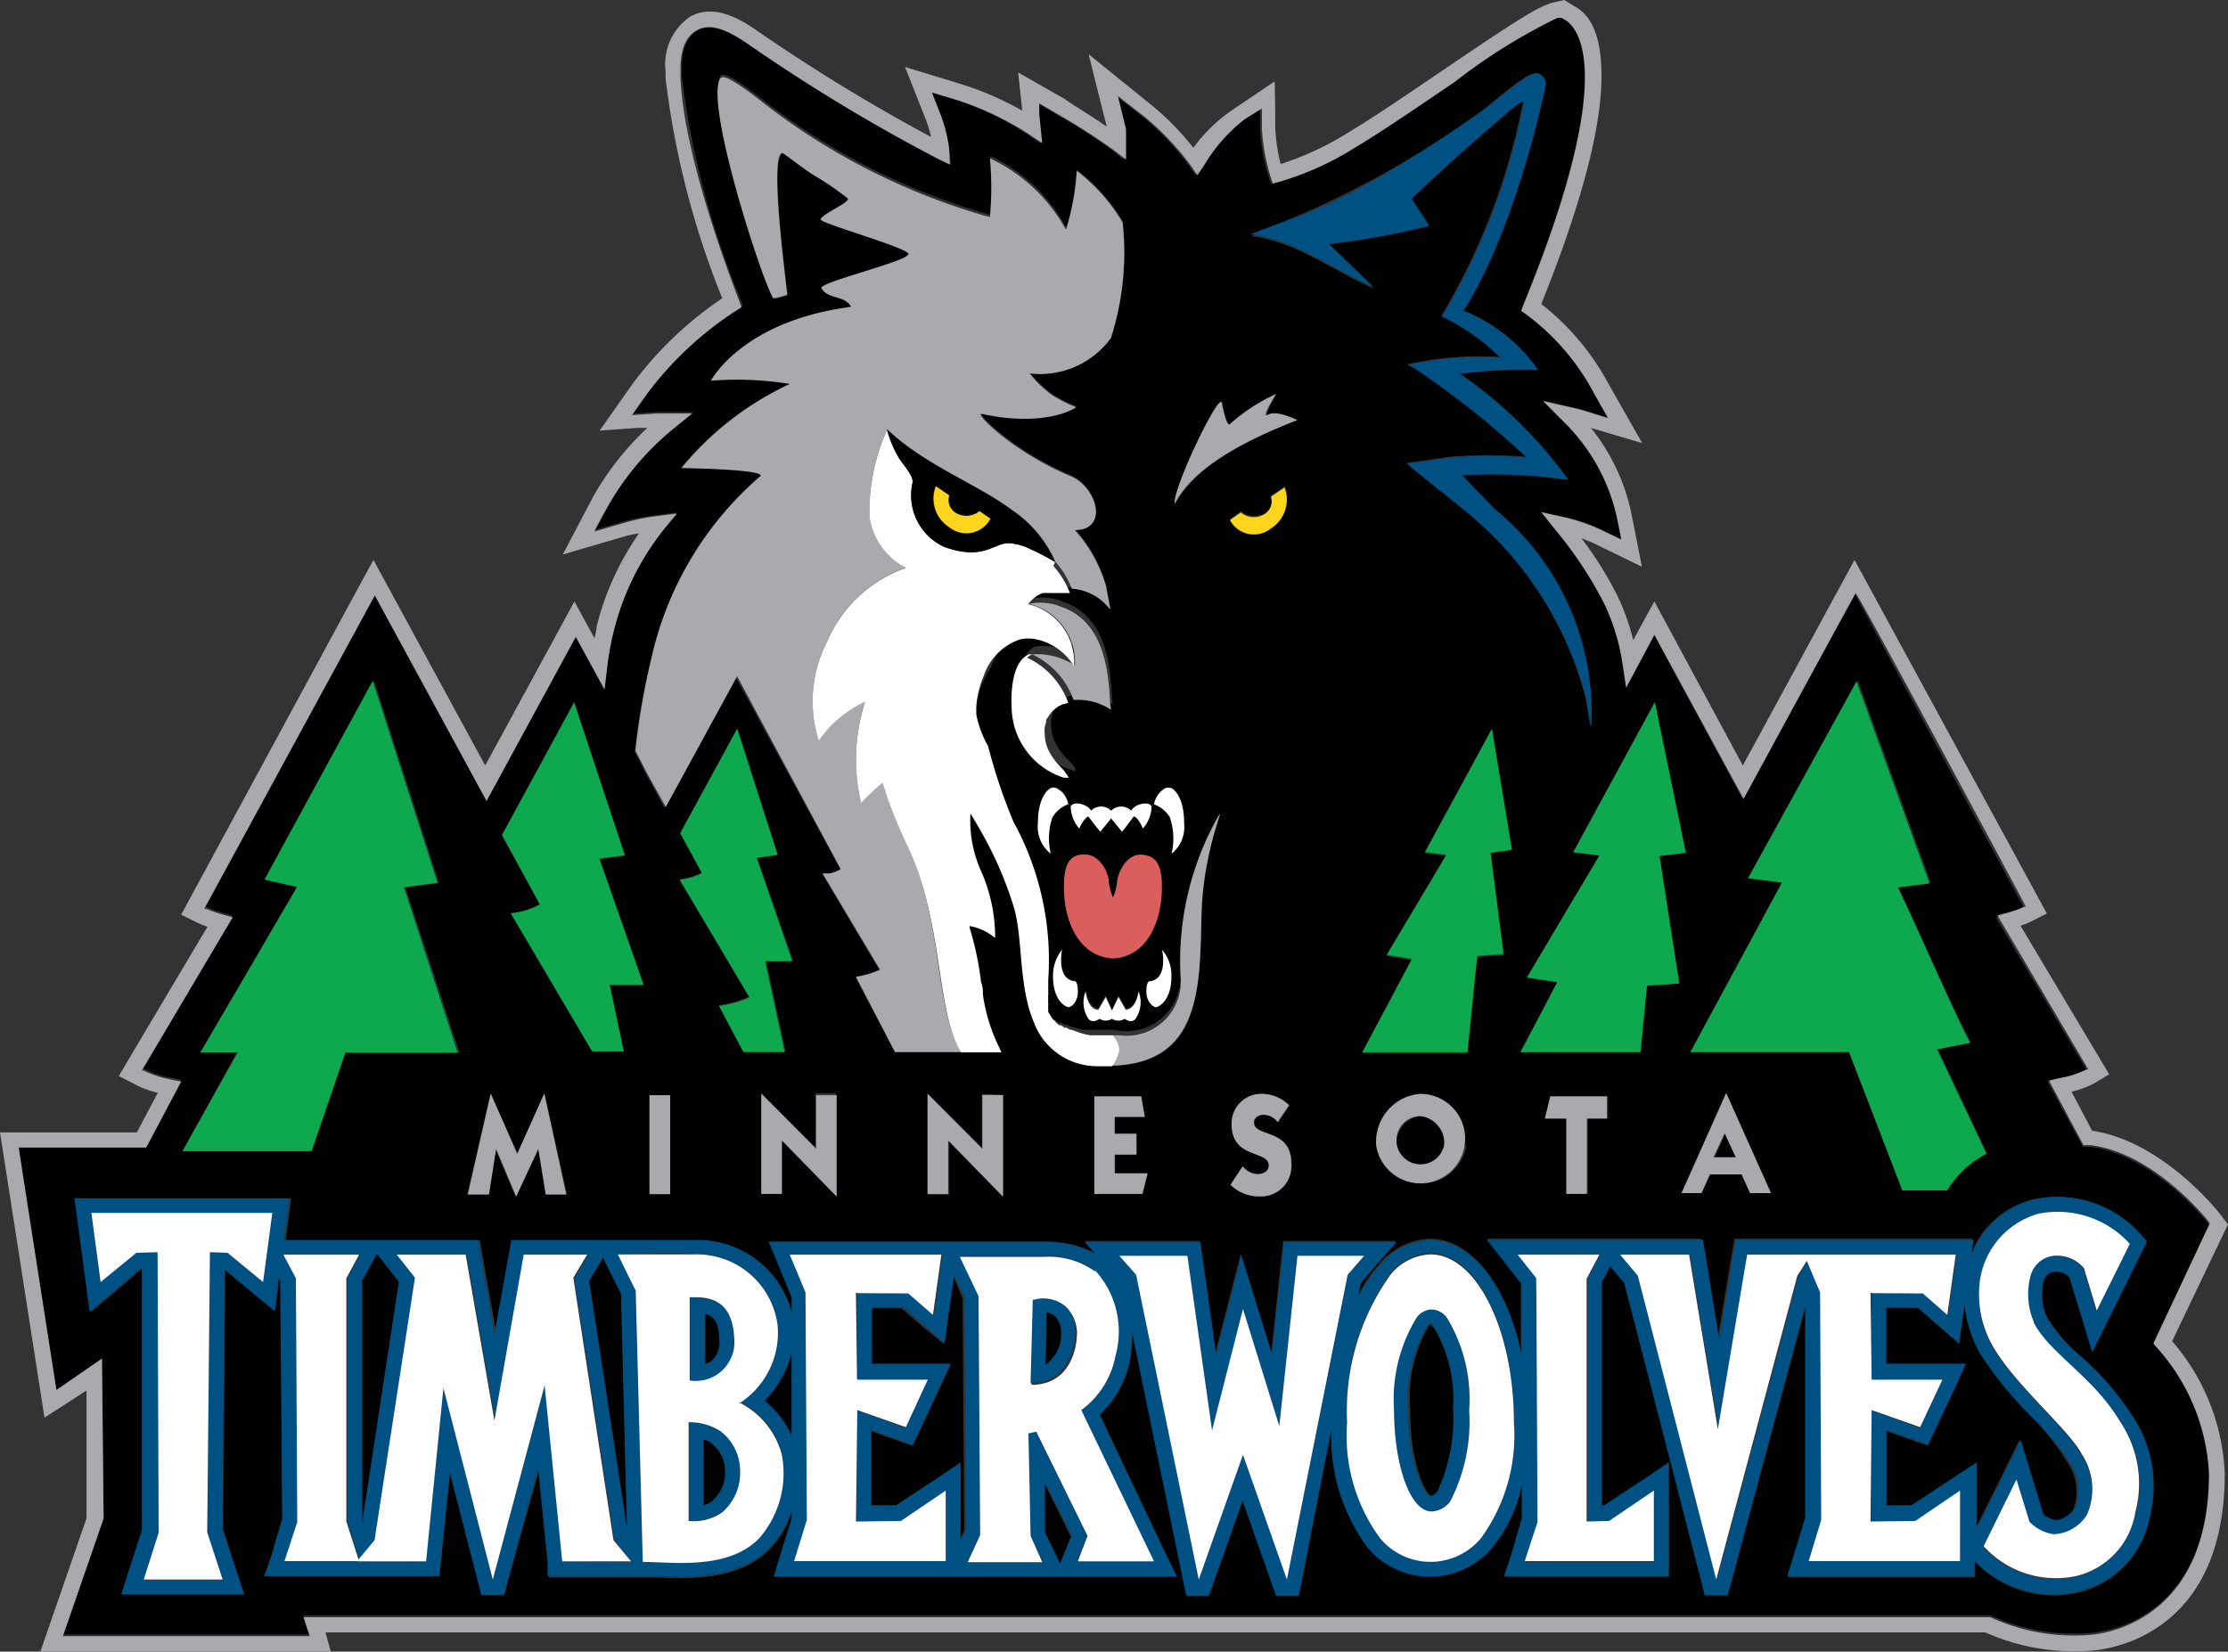 <svg xmlns="http://www.w3.org/2000/svg" viewBox="0 0 82.15 60.91"><rect x="0" y="0" width="82.15" height="60.91" fill="#333333" stroke="none"/><defs><style>.cls-1{fill:#010101}.cls-2{fill:#a8aaad}.cls-3{fill:#005183}.cls-4{fill:#fdd51d}.cls-5{fill:#fff}.cls-7{fill:#0ea94e}</style></defs><g id="Layer_2" data-name="Layer 2"><g id="Layer_1-2" data-name="Layer 1"><path class="cls-1" d="M51.5 42.23a.89.89 0 10.87-1.07 1 1 0 00-.87 1.07M26.51 49.36c0-.65-.23-.84-.53-.91v1.86a.6.6 0 00.3-.17.94.94 0 00.23-.78M28.19 51.65a3.73 3.73 0 011 1.29v-3.06a3.79 3.79 0 01-1 1.77M35.15 47.07l-.21 1.5-.14 1-.8-.66-.76-.66h-1.12v2.09h2.93l-.37.79-.81 1.74-.22.45-.47-.16-1.06-.38v2.78H33l1.52-1 .86-.58v2.82l.17-.37-.06-8.56zM52.79 48.84s-.06 0-.13.1A5.3 5.3 0 0052 52c0 2.1.62 3.2.83 3.2A.43.43 0 0053 55a6.37 6.37 0 00.58-3 5.33 5.33 0 00-.69-3c-.08-.09-.13-.11-.14-.11M38.52 56.51l.41.83.16.33.11-.29.28-.71-1-2.02.04 1.86zM38.59 48.37c0 .52 0 1.37-.05 2a1.36 1.36 0 00.58-1.26.77.77 0 00-.24-.57.55.55 0 00-.29-.13M26.25 53.23a.89.89 0 00-.31-.15v2.43a.94.94 0 00.32-.14 1.41 1.41 0 00.48-1.12 1.29 1.29 0 00-.49-1M14.71 47.27l-.51-.65-.31-.39-.16.31-.41.74v8.74l.04.11 1.35-8.86z"/><path class="cls-1" d="M79.25 56a3.48 3.48 0 01-2.63 2.74 4 4 0 01-3.79-1.14v.57h-6.89l.22-.71.44-1.46v-7.86L63.82 58.4l-.12.43h-.84l-.11-.44-2.86-11.08-.52-.61-.32.59v8.25h.1l1.52-1 .86-.58v4.19h-6.07l.24-.72.43-1.43v-1.3A5.27 5.27 0 0155 57.07a3 3 0 01-4.57 0 6.82 6.82 0 01-1.34-4.41L48 58.36l-.1.47h-.82l-.14-.39-1.1-3.13-1.11 3.13-.13.39h-.83l-.1-.47-1.91-9.29a7.6 7.6 0 01-.07 1 3.7 3.7 0 01-1.13 2.09L43 57.34l.38.79H28.54l.21-.71.45-1.42v-.24a3.5 3.5 0 01-.79 1.35c-1.14 1.19-2.95 1.12-4.15 1.07H20.24v-.5l-.35-3.48-1.19 4.19-.11.44h-.84l-.11-.44-1.05-4.07-.34 3.31-.05.5H9.73l.27-.73.41-1.4-.05-8.76-.08-.15v.23l-.13 1-.77-.64-1.07-.89-.08 9.6.53 1.66.24.75H4.54l.23-.72.53-1.64v-9.7l-1.17 1-.76.64-.14-1-.34-2.55-.08-.63h7.93l-.08.63-.12.91h7.16l.08.46.53 3 .53-3 .08-.46h6.77a3.57 3.57 0 013.54 2.75v-.63l-.53-1.29-.32-.77h10.14a3.84 3.84 0 012 .48l-.52-.52h4.23l.07.48.51 3.66.45-1.76.49-1.9.57 1.87.55 1.77.39-3.63.05-.49h4.17l-.8.91-.51.6-.11.53a5.18 5.18 0 01.74-1.12 2.55 2.55 0 011.91-1c1.55 0 2.84 1.7 3.37 4.18v-2.57l-.56-.71-.7-.9h7.92l.07.46.53 3.18.53-3.18.08-.46h8.79l-.09.63A3.25 3.25 0 0175 44.23a4.12 4.12 0 013.92 1.28l.24.28-.16.32-1.22 2.47-.62 1.25-.41-1.33-.44-1.44a.57.57 0 00-.41-.19.46.46 0 00-.54.35 2.13 2.13 0 00.1 1.3A5.71 5.71 0 0076.7 50a10.48 10.48 0 011.93 2.22 4.66 4.66 0 01.62 3.78M7.39 38.81l3.61-6.1-1.2-.27 4-7.33 2.39 7.45-1.24.16 2 6.1h-4.21l-1.25 3.63H6.73l2-3.64zm10.7 1.53l1 2.21 1-2.21.81 3.71h-.76l-.27-1.67-.87 1.74-.73-1.73-.27 1.66h-.78zm3.08-14.44L23 31.57l-.94.12 1.63 4.65h-1.27L23 38.8h-1.13l-3-5.09a4 4 0 00.4-.07 2.45 2.45 0 00.68-.26L19 31.72l-.49-.89zM24.7 44h-.76v-3.61h.76zm3.37-3.69l2 2v-2h.76v3.73l-2-2.06v2h-.76v-3.64zm-3-7.89l.31-.06a2 2 0 00.51-.19l-.8-1.47 2.1-3.85 1.49 4.65-.77.11 1.34 3.81h-1l.72 3.35h-1.56l-.9-1.7a4 4 0 001.09-.31zm-1-8.1a12.45 12.45 0 014.05-6.75s.6-.25-2.89-.32a11.39 11.39 0 014-3.1 12.11 12.11 0 00-2.91-.12s1.1-2.1 4.87-2.68l.3-.05c-.24-.43-.85-.26-1.09-.68-.13-.23 3.32-1.06 3.19-1.28s-3.06-1-3.22-1.25 1.06-.63 1-.78A10.89 10.89 0 0030 6.46c-.57-.38-1.08-.82-1.14-.8-.5.12.16 5 .19 5.23a3.07 3.07 0 01-.5.13c-.28-.27-2.52-7-2-8.19.07-.17.37-.08 1.45.75a24.27 24.27 0 008.51 4.34 11.79 11.79 0 000-2.17 6.17 6.17 0 012.8 2.63l.06-.18a9.12 9.12 0 00.34-1.94 6.74 6.74 0 011.69 1.9 10.33 10.33 0 01-.43 4.27 3.23 3.23 0 01-3 1.3 4.27 4.27 0 00.83.8 5.42 5.42 0 00.89.45s-1.07.77-3.5.23c-.22 0 1.21 1.43 3.27 2.3 1 .42 1.46 2 .18 2a5.28 5.28 0 011.15 2.07l.16.87a1.93 1.93 0 00-1.42-.78h-1.01a.61.61 0 00-.14.07 1.3 1.3 0 00-.38.34 2 2 0 011.19.11c2 .66 1.72 3.37 1.84 3.8a2.16 2.16 0 00-1.21-.37h-.18l-.21.05-.17.08-.14.11a.57.57 0 00-.11.11l-.06.07-.07.11a.41.41 0 00-.07.11.59.59 0 010 .08 1.21 1.21 0 00-.05.18.91.91 0 000 .23 1.47 1.47 0 00.23.78 2.48 2.48 0 00.37.47c.15.14.29.3.29.38s0 .07-.19 0a2.77 2.77 0 01-1.91-2.61c0-1.19.26-1.8.65-1.94h.1a2.55 2.55 0 011.58.41 1.81 1.81 0 00-.32-.42 2.17 2.17 0 00-1.06-.58 1.4 1.4 0 00-.61 0 2.13 2.13 0 00-1.34 1.35A3.57 3.57 0 0036 26a3 3 0 000 .42 3.94 3.94 0 00.17 1.14 20.32 20.32 0 00.94 2.8 10.75 10.75 0 011.29 5.84.75.75 0 000 .15v.16a.5.5 0 000 .12.76.76 0 000 .16v.25l.05.09a.54.54 0 00.07.13.35.35 0 01.05.08.52.52 0 00.1.11l.06.07.11.1h.07l.13.09h.07l.15.08h.06l.18.07a3.59 3.59 0 00.47.12h1.12A2 2 0 0043.53 36a10.87 10.87 0 011.29-5.7c.54-1-.45.74-.52 3.47s0 5.47-3.33 5.54h-.51a2.72 2.72 0 01-2-1 3.25 3.25 0 01-.33-.61c-.57-1.33-.4-3.14-.73-4.25a14.54 14.54 0 00-1.14-2.65c-.27-.49-.47-.79-.47-.8a4.47 4.47 0 00.42 2.17 6 6 0 01.48 2.3v.1a2.11 2.11 0 00-.93-.44v.07a10.69 10.69 0 01.42 2c0 .15.05.31.07.47a6.47 6.47 0 00.57 1.88 2.68 2.68 0 00.12.24H33l-1.45-2.73a3.8 3.8 0 00.89-.25l-2.11-3.56h.24a1.4 1.4 0 00.43-.16l-3.87-7.11-2.63 4.82-.69-1.27-.41-.81a27.46 27.46 0 01.6-3.37m21.43 17.11a1.09 1.09 0 011.12-1.12 1.45 1.45 0 011 .42l-.42.62a.67.67 0 00-.54-.27c-.13 0-.33.09-.33.28 0 .57 1.37.2 1.37 1.52a1.12 1.12 0 01-1.18 1.21 1.46 1.46 0 01-1.06-.43l.45-.68a.72.72 0 00.58.29c.16 0 .4-.09.4-.32 0-.57-1.37-.23-1.37-1.52m1.43-23.19l.5-.34a1.25 1.25 0 01-.5 1.51 1 1 0 01-1.52-.31l.41-.28a.75.75 0 00.8.1.55.55 0 00.31-.68m-4.5 17.92c.71-.07.47-1.16.47-1.16a1.44 1.44 0 01.34 1c0 .87-.47 1.11-.57 1.11s-.35-.17-.35-.57.11-.38.11-.38m-2.9-6.45c.1-.21.62-.09.75.16a.52.52 0 01.74 0 .52.52 0 01.74 0c.12-.25.65-.37.75-.16a1.25 1.25 0 01-.32.81s-.18-.4-.34-.44c0 0-.3.41-.43.56l-.4-.49-.4.49c-.13-.15-.44-.56-.44-.56-.15 0-.34.44-.34.44a1.28 1.28 0 01-.31-.81M39.16 35s-.23 1.09.47 1.16c0 0 .11 0 .11.38s-.24.57-.35.57-.57-.24-.57-1.11a1.54 1.54 0 01.34-1m-.42-3.55a1.25 1.25 0 01-.47-1.11c0-1.09.47-1.3.47-1.3.18-.06.27 0 .43.15a1 1 0 01.22.44 1.11 1.11 0 00-.59.49 2.46 2.46 0 00-.06 1.33m3.14 6.06c-.17.2-.41 0-.41 0a.43.43 0 01-.47 0 .42.42 0 01-.46 0s-.24.2-.41 0a1.08 1.08 0 01-.1-1s.07.63.47.67l.27-.47.23.5.24-.5.27.47c.4 0 .47-.67.47-.67a1.08 1.08 0 01-.1 1M41 35.35c-1.2-.08-1.7-1.35-1.76-2.35s.16-1.45.74-1.48.87.71.9 1a2.06 2.06 0 00.16.59 2.11 2.11 0 00.15-.58c0-.31.31-1.05.9-1s.8.43.74 1.48-.56 2.29-1.79 2.35m2.1-5.2a1.11 1.11 0 00-.59-.49.89.89 0 01.22-.44c.15-.12.25-.21.43-.15 0 0 .46.21.46 1.3a1.26 1.26 0 01-.46 1.11 2.46 2.46 0 00-.06-1.33M37 40.39v3.73l-2-2.06v2h-.8v-3.72l2 2v-2zm4.92 1.42v.77h-.8v.69h1.21l-.19.76h-1.79v-3.6h1.73l.13.76H41.1v.62zm3.15-26.95c.08.45.22.91.31.77a6.9 6.9 0 011.69-1.1s-.52.9-.29.76 1.07.2 1.07.2c-2.15.84-3.85 1.81-4.51 3.09-.08-.6 1.65-4.17 1.73-3.72m9 27.37a1.65 1.65 0 11-1.64-1.89A1.78 1.78 0 0154 42.23m1.43-7l-1 .07-.36 3.55h-3.84l1.22-2.29.6-1.15-.92-.15 1.48-2.48.71-1.21-.78-.1L55 26.88l.74 4.46-.79.11zM47.75 8a34.91 34.91 0 007-4c1.29-1.06 1.72-1.4 2-1.28a.39.39 0 01.24.36s-1 5.15-3.06 8.36a6 6 0 012.75 2.17 18.56 18.56 0 00-2.88.15 16.2 16.2 0 014 3.91 19.72 19.72 0 00-3.93-.17c.15.13 1.12 1.17 1.29 1.31a9.67 9.67 0 013.48 8l-.18-1.08a13.22 13.22 0 00-4.39-6.86c-.31-.26-2-1.56-2.21-1.8 0 0 1.19-.16 1.61-.23a18.55 18.55 0 012.79 0 32.32 32.32 0 00-4.14-3.29l-.24-.12a12.59 12.59 0 013.41-.27 7.68 7.68 0 00-2.15-1.51 24.23 24.23 0 003-7.82s.27-.5-1 .66C55 4.54 53.7 5.64 52 7.25l.65 1A28.45 28.45 0 0149 9l1.67 1.65c-1.55-.67-2.88-1.74-4.53-1.94L47.75 8M57 41.25l.2-.82h2.09v.82h-.74V44h-.76v-2.75zm4-15.35l1.14 5.55-1 .12.73 4.7-1.19.08-.24 2.45h-4.38l.62-1.17.74-1.41-1.12-.17 1.79-3 .91-1.5-1-.12zM65.29 44h-.77l-.31-.69H63l-.31.69H62l1.63-3.69zm.46-11.5l-1.25-.16 4-7.26 2.69 7.45-1.19.18c.63 1.35 2.08 4.64 2.67 5.73l-1.22.24 1.82 3.85a3.71 3.71 0 00-1.45 1.35h-1.65l-2-5.08h-5.85zm13.65 17l2.06-4.33-.1-.12c-.08-.1-2-2.47-4.3-2.76h-.26l-1.3-2.4.38-.08a3.89 3.89 0 001-.33h.07l-3.36-5.65.37-.1a3.6 3.6 0 00.61-.22h.07s-6.24-11.59-6.26-11.63-4.13 7.58-4.13 7.58S61 23.45 61 23.41l-1.05 1.93-.13-.86a7.82 7.82 0 00-.66-2.2 14.53 14.53 0 00-1.82-2.76l-.52-.65.81.18a6.68 6.68 0 011.35.45l.79.38c0-.09-.17-.86-.17-.86a7.1 7.1 0 00-2-3.53l-.71-.72 1.39.32 1 .31-.53-.94a8.65 8.65 0 00-2.48-2.88l-.19-.13.08-.22c1.51-3.68 2.27-6.51 2.27-8.39 0-1.54-.52-2-.74-2.13l-.08-.07h-.16A21.74 21.74 0 0053.63 3C52.4 3.86 51 4.82 50 5.42a11.11 11.11 0 01-2.88 1.28l-.26.07-.08-.25a7.25 7.25 0 01-.32-1.77V4l-.64.4a6.11 6.11 0 00-1.5 1.71l-.24.35-.24-.35a10.24 10.24 0 00-1.69-1.79l-1-.78.3 1.23V5.9L41 5.54a20.53 20.53 0 00-2-1.29l-.75-.44v.41l.11 1.06-.52-.35a11 11 0 00-2.64-1.26l-.87-.26.34.84A6.36 6.36 0 0135 5.52l.07.55-.49-.24a65.36 65.36 0 01-7-4.24c-.78-.56-1.38-.72-1.83-.48-.61.33-.61 1.18-.61 1.46v.25a31.76 31.76 0 002.17 8.23l.08.22-.2.13a12.68 12.68 0 00-3.31 3.1l-.53.75.91-.06h1.31l-.65.52a10.19 10.19 0 00-2.47 2.91l-.48.91 1-.29a7.25 7.25 0 011.25-.24l.73-.1-.47.57a9.79 9.79 0 00-1.87 3.81 10.66 10.66 0 00-.22 1.2l-.11.9s-1-1.89-1.06-1.93l-3.29 6.05-4.12-7.58-6.29 11.52h.08a3.77 3.77 0 00.6.22l.37.1s-3.34 5.62-3.35 5.65h.07a3.66 3.66 0 001 .33l.38.08-1.28 2.5H.69s1.38 8.9 1.39 8.94l1.68-1.12.06 5.86-1.5 4.28h9.1l-.23-.71h62.2a7.36 7.36 0 003.8.64c1-.12 4.26-.9 4.26-5.94a7.49 7.49 0 00-1.92-4.64z"/><path class="cls-1" d="M63.23 42.67h.81l-.41-.88-.4.88zM72.83 56.39l1-2 .61-1.25.41 1.33.44 1.43a.94.94 0 00.47.21 1.06 1.06 0 00.68-.43 1.89 1.89 0 00-.2-1.73A9.93 9.93 0 0075 52.34a14.22 14.22 0 01-2-2.44 4.64 4.64 0 01-.56-1.78l-.06.45-.14 1-.77-.67-.75-.66h-1.19v2.09h2.93l-.36.79-.82 1.74-.21.45-.47-.16-1.07-.38v2.78h.92l1.52-1 .86-.58v2.46zM22.9 47.71l-.61-1.22a.67.67 0 00-.06-.11l-.1.18-.41.67 1.4 9.15z"/><path class="cls-2" d="M81.45 54.34c0 5-3.26 5.82-4.26 5.94a7.36 7.36 0 01-3.8-.64h-62.2l.23.7h-9.1L3.82 56l-.06-5.9-1.68 1.16S.69 42.36.69 42.32h4.7l1.29-2.43-.38-.08a3.79 3.79 0 01-1-.33h-.07l3.35-5.65-.36-.1a5.07 5.07 0 01-.61-.21h-.08l6.29-11.56 4.12 7.58 3.29-6.05 1.06 1.94.11-.91a10.66 10.66 0 01.22-1.2 9.79 9.79 0 011.87-3.81l.47-.57-.73.09a8 8 0 00-1.31.28l-1 .29c0-.06.48-.91.48-.91a10.19 10.19 0 012.47-2.91l.65-.53h-1.31l-.91.06.53-.75a12.68 12.68 0 013.31-3.1l.2-.13-.08-.22c-.61-1.59-2.05-5.56-2.17-8.23v-.31c0-.28 0-1.13.61-1.46.45-.24 1-.08 1.83.48a65.36 65.36 0 007 4.24l.49.24-.02-.55a5.23 5.23 0 00-.31-1.27s-.29-.75-.33-.84l.87.26a11.17 11.17 0 012.68 1.26l.52.35-.11-1.06v-.41l.75.44a22 22 0 012 1.29l.45.34V4.77l-.3-1.23 1 .78a10.24 10.24 0 011.69 1.79l.24.35.24-.35a6.11 6.11 0 011.5-1.71l.64-.4v.75a7.33 7.33 0 00.32 1.77l.08.25.26-.07A11.11 11.11 0 0050 5.42c1-.6 2.4-1.56 3.64-2.4A21.33 21.33 0 0157.42.66h.16l.12.07c.22.12.74.59.74 2.13 0 1.88-.76 4.71-2.27 8.39l-.08.21.19.14a8.65 8.65 0 012.48 2.88l.53.94-1-.31-1.39-.32.71.72a7.06 7.06 0 012 3.53s.16.77.17.86l-.79-.38a6.68 6.68 0 00-1.35-.45l-.81-.18.52.65a14.53 14.53 0 011.82 2.76 7.82 7.82 0 01.66 2.2l.13.86L61 23.41l3.29 6.05s4.08-7.51 4.13-7.58 6.26 11.51 6.28 11.56h-.07a3.6 3.6 0 01-.61.22l-.37.1L77 39.44h-.07a3.6 3.6 0 01-1 .32l-.38.09 1.27 2.38h.26c2.32.29 4.22 2.66 4.31 2.76l.09.12-2.08 4.44.13.15a7.51 7.51 0 011.92 4.64m.7-9.19l-.35-.45c-.09-.11-2.12-2.63-4.66-3l-.76-1.44a3.58 3.58 0 00.82-.3l.57-.34-.34-.57-2.93-4.91a2.53 2.53 0 00.35-.14l.62-.31-.33-.61-6.76-12.43-4.12 7.58L61 22.18s-.69 1.25-.78 1.43a8.17 8.17 0 00-.57-1.61 13.3 13.3 0 00-1.34-2.15l.38.15.64.31 1.21.59-.26-1.32-.14-.7a7.46 7.46 0 00-1.48-3.1l1.89.56-1.25-2.2a9.35 9.35 0 00-2.47-2.93c1.47-3.65 2.22-6.48 2.22-8.4S58.41.42 58 .2l-.32-.2-.39.09c-.53.11-1.46.72-4 2.44-1.25.85-2.64 1.8-3.63 2.39a11 11 0 01-2.44 1.13 6.75 6.75 0 01-.2-1.33v-.61L47 3l-1.48 1A5.9 5.9 0 0044 5.45a10 10 0 00-1.56-1.59L40.14 2s.59 2.38.67 2.67c-.73-.5-1.43-.91-1.52-1l-1.75-1s.15 1.36.15 1.41a11.48 11.48 0 00-2.32-1l-2-.61.79 2a4.58 4.58 0 01.17.58 67.24 67.24 0 01-6.42-3.92c-1-.71-1.79-.88-2.46-.52a2.13 2.13 0 00-.91 2v.28A31.76 31.76 0 0026.63 11a13.57 13.57 0 00-3.28 3.12l-1.24 1.76 1.4-.1h.36a10.5 10.5 0 00-2 2.54l-.39.74-.73 1.39 2.32-.68a4.26 4.26 0 01.49-.1A10.38 10.38 0 0022 23.1c0 .13-.05.29-.08.44l-.74-1.36-3.29 6.05-4.12-7.58-.59 1.08-6.5 12 .62.31.35.14c-.34.56-3.27 5.5-3.27 5.5L5 40a3.25 3.25 0 00.82.3s-.64 1.2-.77 1.46H0l.12.77 1.52 9.75 1.55-1v4.71l-1.73 5h10.76L12 60.2h61.2a8.09 8.09 0 004.06.66c1.12-.13 4.77-1 4.77-6.52a7.94 7.94 0 00-1.94-4.88l2.06-4.31"/><path class="cls-2" d="M24.55 29.76l2.63-4.82L31 32.05a1.26 1.26 0 01-.42.16h-.25l2.12 3.55a3.44 3.44 0 01-.89.26L33 38.8h2.45c-1-1.51-.65-4.82-2-7.66a16.81 16.81 0 01-.91-2.28 8.66 8.66 0 00-.79.74 6.89 6.89 0 01.15-3.73 4.17 4.17 0 00-1.71 1.44 4.82 4.82 0 01.32-3.69 4.91 4.91 0 012.9-2.69 2.5 2.5 0 01-1.35-1.87 7.4 7.4 0 01.65-3.23c1.43 1.36 3.3 2 4.64 3a4.46 4.46 0 011.56 1.88 3.34 3.34 0 01.61 1 1.93 1.93 0 011.42.78l-.16-.87a5.28 5.28 0 00-1.15-2.07c1.28 0 .8-1.62-.18-2-2.06-.87-3.49-2.27-3.27-2.29 2.43.53 3.5-.24 3.5-.24a5.42 5.42 0 01-.89-.45 4.27 4.27 0 01-.83-.8 3.23 3.23 0 003-1.3 10.32 10.32 0 00.43-4.27 6.74 6.74 0 00-1.69-1.9 9.27 9.27 0 01-.34 2l-.06.17a6.17 6.17 0 00-2.8-2.63 11.79 11.79 0 010 2.17 24.27 24.27 0 01-8.51-4.34c-1.08-.83-1.37-.92-1.45-.75C26 4 28.24 10.75 28.52 11a3.07 3.07 0 00.5-.13c0-.26-.68-5.11-.18-5.23.05 0 .56.42 1.13.8a10.89 10.89 0 011.29.88c.09.15-1.05.63-1 .78s3.07 1 3.23 1.25-3.33 1.06-3.2 1.28c.24.42.85.25 1.09.68l-.3.05c-3.77.58-4.87 2.68-4.87 2.68a12.11 12.11 0 012.91.12 11.39 11.39 0 00-4 3.1c3.49.07 2.89.32 2.89.32A12.45 12.45 0 0024 24.35a27.46 27.46 0 00-.57 3.33l.41.81z"/><path class="cls-2" d="M39.63 24.54a2.55 2.55 0 00-1.58-.41 2.91 2.91 0 011.53 1.68h.18a2.16 2.16 0 011.21.37c-.13-.43.13-3.14-1.84-3.8a2 2 0 00-1.19-.11 2.2 2.2 0 011.69 2.3M41.24 38.68a1.33 1.33 0 01-.27.62c3.32-.07 3.27-2.93 3.33-5.54s1.06-4.43.52-3.48A10.82 10.82 0 0043.53 36a2 2 0 01-2.25 2.18H41a.86.86 0 01.25.52M47.83 15.49s-.76-.38-1.07-.2.29-.76.29-.76a6.62 6.62 0 00-1.69 1.1c-.09.14-.23-.32-.31-.77s-1.81 3.14-1.74 3.72c.67-1.28 2.37-2.25 4.52-3.09"/><path class="cls-3" d="M49 9a28.45 28.45 0 003.7-.67l-.65-1c1.69-1.61 3-2.71 3.12-2.81 1.27-1.16 1-.66 1-.66a24 24 0 01-3 7.82 7.68 7.68 0 012.15 1.51 12.57 12.57 0 00-3.41.27l.24.12a32.32 32.32 0 014.14 3.29 20 20 0 00-2.79 0c-.42.07-1.61.23-1.61.23.26.24 1.9 1.54 2.21 1.8a13.16 13.16 0 014.39 6.86l.18 1.08a9.65 9.65 0 00-3.48-8c-.17-.14-1.14-1.18-1.29-1.31a19.72 19.72 0 013.93.17 16.2 16.2 0 00-4-3.91 18.56 18.56 0 012.88-.15 6 6 0 00-2.75-2.17C56 8.24 57 3.09 57 3.09a.41.41 0 00-.24-.36c-.24-.12-.67.22-2 1.28 0 0-4.26 3.1-7 4l-1.66.63c1.65.19 3 1.26 4.53 1.93z"/><path class="cls-4" d="M46.55 19a.75.75 0 01-.8-.1l-.4.28a1 1 0 001.51.31 1.25 1.25 0 00.5-1.51l-.5.34a.55.55 0 01-.31.68"/><path class="cls-5" d="M39.39 29.66a1 1 0 00-.22-.44c-.16-.12-.25-.21-.43-.15 0 0-.47.21-.47 1.3a1.25 1.25 0 00.47 1.11 2.46 2.46 0 01.06-1.33 1.11 1.11 0 01.59-.49M39.39 37.14c.11 0 .35-.17.35-.57s-.11-.38-.11-.38c-.7-.07-.47-1.16-.47-1.16a1.5 1.5 0 00-.33 1c0 .87.47 1.11.56 1.11M43.66 30.37c0-1.09-.46-1.3-.46-1.3-.18-.06-.28 0-.43.15a.89.89 0 00-.22.44 1.11 1.11 0 01.59.49 2.46 2.46 0 01.06 1.33 1.26 1.26 0 00.46-1.11M40.13 30.11s.31.41.44.56l.4-.49.4.49c.13-.15.43-.56.43-.56.16 0 .34.44.34.44a1.25 1.25 0 00.32-.81c-.1-.21-.63-.09-.75.16a.52.52 0 00-.74 0 .52.52 0 00-.74 0c-.13-.25-.65-.37-.75-.16a1.28 1.28 0 00.31.81s.19-.4.34-.44M41.51 37.24l-.27-.47-.24.5-.23-.5-.27.47c-.4 0-.47-.67-.47-.67a1.08 1.08 0 00.1 1c.17.2.41 0 .41 0a.42.42 0 00.46 0 .43.43 0 00.47 0s.24.2.4 0a1.07 1.07 0 00.11-1s-.07.63-.47.67M42.62 37.14c.1 0 .57-.24.57-1.11a1.44 1.44 0 00-.34-1s.24 1.09-.47 1.16c0 0-.11 0-.11.38s.25.57.35.57"/><path class="cls-2" d="M42.21 41.19l-.13-.76h-1.73v3.6h1.77l.19-.76H41.1v-.69h.8v-.77h-.8v-.62h1.11zM34.21 40.34h-.01v3.69h.76v-1.97l2.01 2.06h.01v-3.74h-.76v1.98l-2.01-2.02zM46.4 43.3a.72.72 0 01-.58-.29l-.45.68a1.46 1.46 0 001.06.43 1.12 1.12 0 001.18-1.21c0-1.32-1.38-.95-1.38-1.52 0-.19.21-.28.34-.28a.67.67 0 01.54.27l.42-.62a1.45 1.45 0 00-1-.42 1.09 1.09 0 00-1.12 1.12c0 1.29 1.37.95 1.37 1.52 0 .23-.24.32-.4.32M28.83 42.06l2.01 2.06h.01v-3.73h-.76v1.97l-2.01-2.02h-.01v3.69h.76v-1.97zM53.25 42.23a.89.89 0 11-.88-1.07 1 1 0 01.88 1.07m-2.51 0a1.65 1.65 0 101.63-1.89 1.78 1.78 0 00-1.63 1.89M18.29 42.39h.01l.73 1.73h.01l.8-1.74h.01l.27 1.67h.76l-.81-3.71h-.01l-.99 2.21-.97-2.21h-.01l-.84 3.71h.78l.26-1.66zM58.51 44.03v-2.78h.74v-.82h-2.09l-.2.82h.79v2.78h.76zM23.95 40.39h.76v3.65h-.76zM64 42.68h-.82l.41-.89zM62 44h.74l.31-.69h1.17l.31.69h.77l-1.65-3.69z"/><path class="cls-5" d="M38.9 20.73a7.23 7.23 0 00-.91-.48 2 2 0 00-.81-.22c-.57 0-.93.65-2.36.14a2.09 2.09 0 01-1.17-2.38c0-.25-.28-.57-.48-.86a4.24 4.24 0 01-.46-1.09 7.4 7.4 0 00-.65 3.23 2.51 2.51 0 001.35 1.87 4.91 4.91 0 00-2.9 2.69 4.82 4.82 0 00-.32 3.69 4.17 4.17 0 011.71-1.44 6.9 6.9 0 00-.15 3.73 8.66 8.66 0 01.79-.74 16.63 16.63 0 00.9 2.28c1.37 2.84 1.05 6.15 2 7.66h1.48l-.11-.24a6.47 6.47 0 01-.57-1.88c0-.16 0-.32-.07-.47a11.15 11.15 0 00-.42-2v-.07a2 2 0 01.94.44v-.1a6 6 0 00-.49-2.3 4.56 4.56 0 01-.42-2.19s.2.31.47.8a13.64 13.64 0 011.13 2.65c.34 1.11.17 2.92.74 4.25a2.49 2.49 0 002.33 1.62H41a1.33 1.33 0 00.27-.62.92.92 0 00-.25-.52h-.83a2.85 2.85 0 01-.48-.13l-.18-.07h-.06l-.15-.08h-.07l-.13-.09h-.07l-.11-.1-.06-.07a.52.52 0 01-.1-.11l-.05-.08-.08-.13v-.09a.78.78 0 010-.14v-.11a.9.9 0 010-.16.5.5 0 010-.12v-.4-.15a10.61 10.61 0 00-1.28-5.84 20.32 20.32 0 01-.94-2.8 3.94 3.94 0 01-.43-1.14 3 3 0 010-.37 3.57 3.57 0 01.27-1.07 2.13 2.13 0 011.34-1.35 1.4 1.4 0 01.61 0 2.14 2.14 0 011.06.58 1.81 1.81 0 01.32.42 2.2 2.2 0 00-1.69-2.3 1.3 1.3 0 01.38-.34l.15-.07h1.01a3.34 3.34 0 00-.61-1"/><path class="cls-5" d="M38.05 24.13h-.1c-.39.14-.7.75-.65 1.94a2.77 2.77 0 001.92 2.61h.19s-.14-.24-.29-.38a2.48 2.48 0 01-.37-.47 1.47 1.47 0 01-.23-.78.91.91 0 010-.23 1.21 1.21 0 01.05-.18v-.08a.41.41 0 01.07-.11l.07-.11.06-.07a.57.57 0 01.11-.11l.14-.11.17-.08.2-.05a2.92 2.92 0 00-1.53-1.67"/><path class="cls-1" d="M34.49 17.93l.49.34a.56.56 0 00.31.68.77.77 0 00.81-.1l.4.28a1 1 0 01-1.52.31 1.25 1.25 0 01-.49-1.51m-1.32-1c.2.29.51.61.48.86a2.09 2.09 0 001.17 2.38c1.43.51 1.79-.12 2.36-.14a2 2 0 01.81.22 9.88 9.88 0 01.91.47 4.43 4.43 0 00-1.57-1.89c-1.33-1-3.2-1.65-4.63-3a4.24 4.24 0 00.46 1.09"/><path class="cls-4" d="M35 19.44a1 1 0 001.52-.31l-.4-.28a.77.77 0 01-.81.1.56.56 0 01-.31-.68l-.49-.34a1.25 1.25 0 00.49 1.51"/><path d="M42.83 33c.06-1.05-.16-1.45-.74-1.48s-.87.71-.9 1a2.11 2.11 0 01-.15.58 2.06 2.06 0 01-.16-.59c0-.31-.31-1-.9-1s-.8.43-.74 1.48.56 2.29 1.8 2.35c1.23-.06 1.73-1.3 1.79-2.35" fill="#da5e5b"/><path class="cls-3" d="M53 55a.39.39 0 01-.25.16c-.22 0-.83-1.1-.83-3.2a5.3 5.3 0 01.7-3.05c.07-.09.12-.1.13-.1s.06 0 .13.11a5.23 5.23 0 01.7 3A6.29 6.29 0 0153 55m-.25-6.74a.75.75 0 00-.55.29 5.83 5.83 0 00-.8 3.45c0 1.95.56 3.75 1.39 3.75a.9.9 0 00.66-.34 6.49 6.49 0 00.72-3.4 5.85 5.85 0 00-.83-3.42.75.75 0 00-.55-.29M38.54 50.33c0-.59 0-1.44.05-1.95a.49.49 0 01.29.12.83.83 0 01.25.57 1.39 1.39 0 01-.59 1.26m-.44-2.48h-.05l-.08 3V51H38c1.4 0 1.62-1.35 1.65-1.91a1.37 1.37 0 00-.44-1 1.28 1.28 0 00-1.14-.23"/><path class="cls-3" d="M78.71 55.81a2.88 2.88 0 01-2.22 2.35 3.61 3.61 0 01-3.38-1.11l1.22-2.46.48 1.56a1.54 1.54 0 00.9.46 1.52 1.52 0 001.22-.72 2.34 2.34 0 00-.19-2.23c-.47-.94-2.49-2.6-3.29-4a3.85 3.85 0 01-.45-2.41 3 3 0 012.13-2.49 3.59 3.59 0 013.37 1.11l-1.22 2.47-.47-1.57a1.29 1.29 0 00-.9-.46 1 1 0 00-1.07.74 2.6 2.6 0 00.16 1.72c.59 1.18 2.19 2 3.21 3.7a4.09 4.09 0 01.55 3.34M72 54.51l-1.52 1h-.92v-2.78l1.07.38.47.16.21-.45.82-1.74.36-.79h-2.94V48.2h1.16l.75.66.77.67.14-1 .06-.45A4.81 4.81 0 0073 49.9a14.22 14.22 0 002 2.44 9.93 9.93 0 011.3 1.56 1.87 1.87 0 01.2 1.72 1 1 0 01-.68.44 1 1 0 01-.47-.21l-.44-1.43-.41-1.33-.61 1.25-1 2v-2.41zm.3 3.06h-5.61l.46-1.52v-8.38l-.49-1.17-.35.55-3 11.2-2.89-11.2-.65-.78h2.54l1.06 6.44 1.08-6.44h7.69l-.31 2.22-.9-.78H69v3.21h2.61l-.82 1.75L69 52v4.11h1.65L72.27 55zm-12.97-1.48L61 55v2.6h-4.78l.47-1.44v-8.99l-.69-.9h3l-.47.88v9zm-4.72.62a2.42 2.42 0 01-3.73 0 6.44 6.44 0 01-1.21-4.26A8.63 8.63 0 0151.24 47a2 2 0 011.51-.79c1.69 0 3.07 2.78 3.07 6.2a6.44 6.44 0 01-1.21 4.26m-7.16 1.54l-1.62-4.6-1.63 4.6L41.9 47l-.63-.7h2.51l.91 6.44 1.14-4.48 1.34 4.33.67-6.29h2.46l-.61.71zM41.13 50a3.17 3.17 0 01-1.26 2l2.65 5.55h-2.8l.36-.94-1.89-3.81-.29.05.1 3.79.45.94h-2.77l.46-1-.06-8.81-.69-1.45h3.09a2.9 2.9 0 011.88.55 3.34 3.34 0 01.77 3.13m-1.93 7.38l-.11.29-.16-.33-.4-.83v-1.86l1 2zm-3.78-.58v-2.87l-.86.58-1.52 1h-.92v-2.78l1.06.38.47.16.22-.45.81-1.74.37-.79h-2.9V48.2h1.16l.75.66.77.67.14-1 .21-1.5.38.8.06 8.56zm-.55.77h-5.59l.47-1.52v-8.38l-.59-1.4h5.59l-.31 2.22-.91-.78H31.6v3.21h2.6l-.81 1.75-1.78-.67-.05 4.11h1.66L34.87 55v2.6zm-6.68-5.92a3.79 3.79 0 001-1.77v3.06a3.73 3.73 0 00-1-1.29M28 56.7c-1.15 1.2-3.22.88-4.3.88l-.26-10-.66-1.34c.53 0 2-.07 2.82 0a3 3 0 013.07 2.6 3.05 3.05 0 01-1.33 2.83l-.09.06h.1a2.94 2.94 0 011.48 1.89A3.65 3.65 0 0128 56.7m-7.26.88l-.66-6.49-1.91 7.16-1.82-7.06-.65 6.39h-5.21l.51-1.45-.05-9-.46-.87h2.79l-.47.87v9l.45 1.4.6-.71 1.48-9.68-.67-.85h2.54l1.06 6.12 1.08-6.12h2.34l-.51.85 1.48 9.68.65.78zm-7.42-10.3l.41-.74.17-.31.3.39.51.65-1.35 8.86v-8.85zm8.81-.72l.1-.18a.67.67 0 01.06.11l.61 1.22.22 8.67-1.4-9.15zm-12.43.72l-1.31-1.09h-.65l-.1 10.33.57 1.74H5.29l.56-1.73V46.19H5l-1.29 1.09-.34-2.55H10zm67 2.72a5.71 5.71 0 01-1.26-1.44 2.13 2.13 0 01-.1-1.3.48.48 0 01.54-.36.67.67 0 01.42.2l.44 1.44.4 1.33.62-1.25L79 46.11l.16-.32-.24-.28A4.1 4.1 0 0075 44.23a3.23 3.23 0 00-2.32 2.13l.09-.63H64l-.08.46-.53 3.18-.52-3.18-.08-.46h-7.96l.7.9.56.71v2.57c-.53-2.48-1.82-4.18-3.36-4.18a2.56 2.56 0 00-1.92 1 5.18 5.18 0 00-.74 1.12l.11-.53.51-.6.8-.91h-4.15l-.05.49-.39 3.63-.55-1.77-.58-1.87-.48 1.9-.45 1.76-.51-3.66-.07-.48H40l.41.46a3.84 3.84 0 00-2-.48H28.34l.32.77.53 1.29v.63a3.55 3.55 0 00-3.54-2.75H18.85l-.08.46-.54 3-.52-3-.08-.46h-7.16l.12-.91.08-.63H2.74l.09.63.34 2.55.13 1 .77-.64 1.16-1v9.7l-.53 1.64-.23.72H9l-.24-.72-.56-1.65.08-9.6 1.07.89.77.64.13-1v-.23l.08.15.08 8.73-.41 1.4-.24.72h6.44l.05-.5.34-3.31 1.05 4.07.11.44h.84l.11-.44 1.14-4.24.35 3.48v.5h4.06c1.2.05 3 .12 4.15-1.07a3.5 3.5 0 00.79-1.35v.3l-.45 1.44-.21.71H43.4l-.4-.81-2.47-5.16a3.7 3.7 0 001.13-2.09 6.25 6.25 0 00.07-1l1.91 9.29.1.47h.82l.14-.39 1.11-3.13 1.1 3.13.14.39h.82l.1-.47 1.13-5.7a6.82 6.82 0 001.34 4.41 3 3 0 004.57 0 5.27 5.27 0 001.1-2.33V56l-.41 1.4-.24.72h6.07v-4.19l-.86.58-1.52 1h-.09v-8.22l.31-.59.52.61 2.86 11.08.11.44h.84l.12-.43 2.74-10.29v7.86l-.44 1.44-.22.71h6.89v-.57a4.06 4.06 0 003.79 1.14A3.47 3.47 0 0079.25 56a4.66 4.66 0 00-.62-3.77A10.48 10.48 0 0076.7 50"/><path class="cls-3" d="M26.26 55.37a.94.94 0 01-.32.14v-2.43a.89.89 0 01.31.15 1.29 1.29 0 01.49 1 1.41 1.41 0 01-.48 1.12m.32-2.58a2.07 2.07 0 00-1.19-.34v3.64a1.86 1.86 0 001.23-.31 1.92 1.92 0 00.67-1.5 1.85 1.85 0 00-.71-1.49M26 48.45c.3.07.51.26.53.91a1 1 0 01-.23.78.69.69 0 01-.3.17zm1.09.89c-.06-1.41-.95-1.46-1.45-1.49h-.19v3.08a1.43 1.43 0 001.64-1.58"/><path class="cls-5" d="M53.45 55.4a.9.9 0 01-.66.34c-.83 0-1.39-1.8-1.39-3.75a5.76 5.76 0 01.84-3.41.72.72 0 01.55-.29.74.74 0 01.55.29 5.76 5.76 0 01.83 3.42 6.41 6.41 0 01-.72 3.41m-.71-9.15a2 2 0 00-1.5.79 8.65 8.65 0 00-1.57 5.41 6.39 6.39 0 001.21 4.26 2.42 2.42 0 003.73 0 6.44 6.44 0 001.21-4.26c0-3.42-1.38-6.2-3.08-6.2M50.3 46.31h-2.46l-.67 6.28-1.34-4.32-1.14 4.48-.91-6.44h-2.51l.62.7 2.31 11.24 1.63-4.6 1.62 4.6 2.24-11.24.61-.7zM21.14 47.12l.51-.85h-2.34l-1.08 6.12-1.06-6.12h-2.54l.67.85-1.49 9.68-.59.71-.45-1.4v-8.97l.47-.87h-2.79l.46.87.05 8.99-.47 1.44h2.68v.01h2.54l.64-6.39 1.82 7.06 1.91-7.16.65 6.49h2.54l-.65-.78-1.48-9.68zM26.62 55.78a1.86 1.86 0 01-1.23.31v-3.64a2.07 2.07 0 011.19.34 1.85 1.85 0 01.71 1.49 1.92 1.92 0 01-.67 1.5m-1.19-7.88v-.06h.19c.5 0 1.39.08 1.45 1.49a1.43 1.43 0 01-1.64 1.58zm1.92 3.85h-.1l.09-.05a3.09 3.09 0 001.33-2.84 3 3 0 00-3.07-2.6h-2.82l.66 1.34.26 10c1.08 0 3.15.32 4.3-.88a3.65 3.65 0 00.83-3.06 3 3 0 00-1.48-1.89M68.97 56.11l.04-4.11 1.79.63.82-1.75h-2.61v-.05l-.04-3.08v-.08l.07.02 1.86.01.9.79.31-2.22H64.42l-1.08 6.44-1.06-6.44h-2.54l.65.78 2.89 11.2 2.99-11.2.35-.55.49 1.16.04 8.39-.46 1.52h5.58v-2.6l-1.65 1.12-1.65.02zM31.56 56.11l.05-4.11 1.79.63.81-1.75h-2.6l-.01-.05-.04-3.08v-.08l.08.02 1.85.01.91.79.31-2.22h-5.59l.58 1.39.05 8.39-.47 1.52h5.59v-2.6l-1.65 1.12-1.66.02zM58.5 47.16l.47-.89h-3.01l.68.86.01.76v.02l.04 8.22-.47 1.44h4.76v-2.6l-1.65 1.12-.83.02v-8.95zM38 51v-.07l.08-3h.05a1.28 1.28 0 011.14.23 1.37 1.37 0 01.44 1c0 .56-.25 1.89-1.65 1.91m2.33-4.17a2.9 2.9 0 00-1.88-.55h-3.12l.69 1.45.06 8.81-.46 1h2.75l-.43-.97-.08-3.78.29-.06 1.89 3.84-.36.94h2.81L39.87 52a3.21 3.21 0 001.26-2 3.34 3.34 0 00-.77-3.17M75 48.77a2.6 2.6 0 01-.13-1.72 1 1 0 011.07-.74 1.29 1.29 0 01.9.46l.47 1.56 1.22-2.46a3.59 3.59 0 00-3.37-1.11A3 3 0 0073 47.25a3.85 3.85 0 00.47 2.38c.81 1.43 2.82 3.09 3.29 4a2.34 2.34 0 01.19 2.23 1.52 1.52 0 01-1.22.72 1.54 1.54 0 01-.9-.46l-.48-1.56-1.21 2.46a3.59 3.59 0 003.37 1.11 2.88 2.88 0 002.22-2.35 4.09 4.09 0 00-.55-3.34c-1-1.69-2.62-2.52-3.21-3.7M3.71 47.28l1.32-1.08.78-.02.04 10.34-.55 1.73h2.91l-.57-1.74.1-10.33.65.02 1.31 1.08.34-2.55H3.37l.34 2.55z"/><path class="cls-7" d="M19 31.69l.9 1.66a2.39 2.39 0 01-.67.26 4 4 0 01-.4.07l3 5.09H23l-.52-2.46h1.25l-1.63-4.65.94-.12-1.87-5.64-2.66 4.89.49.89zM11.49 42.45l1.24-3.63h4.14l-1.98-6.1 1.24-.16-2.39-7.45-3.99 7.33 1.2.27-3.56 6.1h1.38l-2.04 3.64h4.76zM26.51 37.1l.9 1.7h1.52l-.72-3.35h1l-1.31-3.81.77-.11-1.49-4.65-2.1 3.85.8 1.47a2 2 0 01-.51.19l-.31.06 2.58 4.33a4 4 0 01-1.09.31M58.97 31.55l-.88 1.48-1.79 3.02 1.12.17-.74 1.41-.62 1.17h4.43l.24-2.45 1.19-.08-.73-4.7.97-.12-1.14-5.55-3.01 5.53.96.12zM55.01 26.88l-2.47 4.54.79.1-.72 1.21-1.48 2.48.93.15-.61 1.15-1.22 2.29h3.88l.36-3.55.97-.07-.48-3.73.79-.11-.74-4.46zM70.14 43.9h1.65a3.71 3.71 0 011.45-1.35l-1.82-3.85 1.22-.24c-.59-1.09-2-4.38-2.67-5.73l1.17-.15-2.69-7.45-4 7.26 1.25.16-3.37 6.25h5.85z"/></g></g></svg>